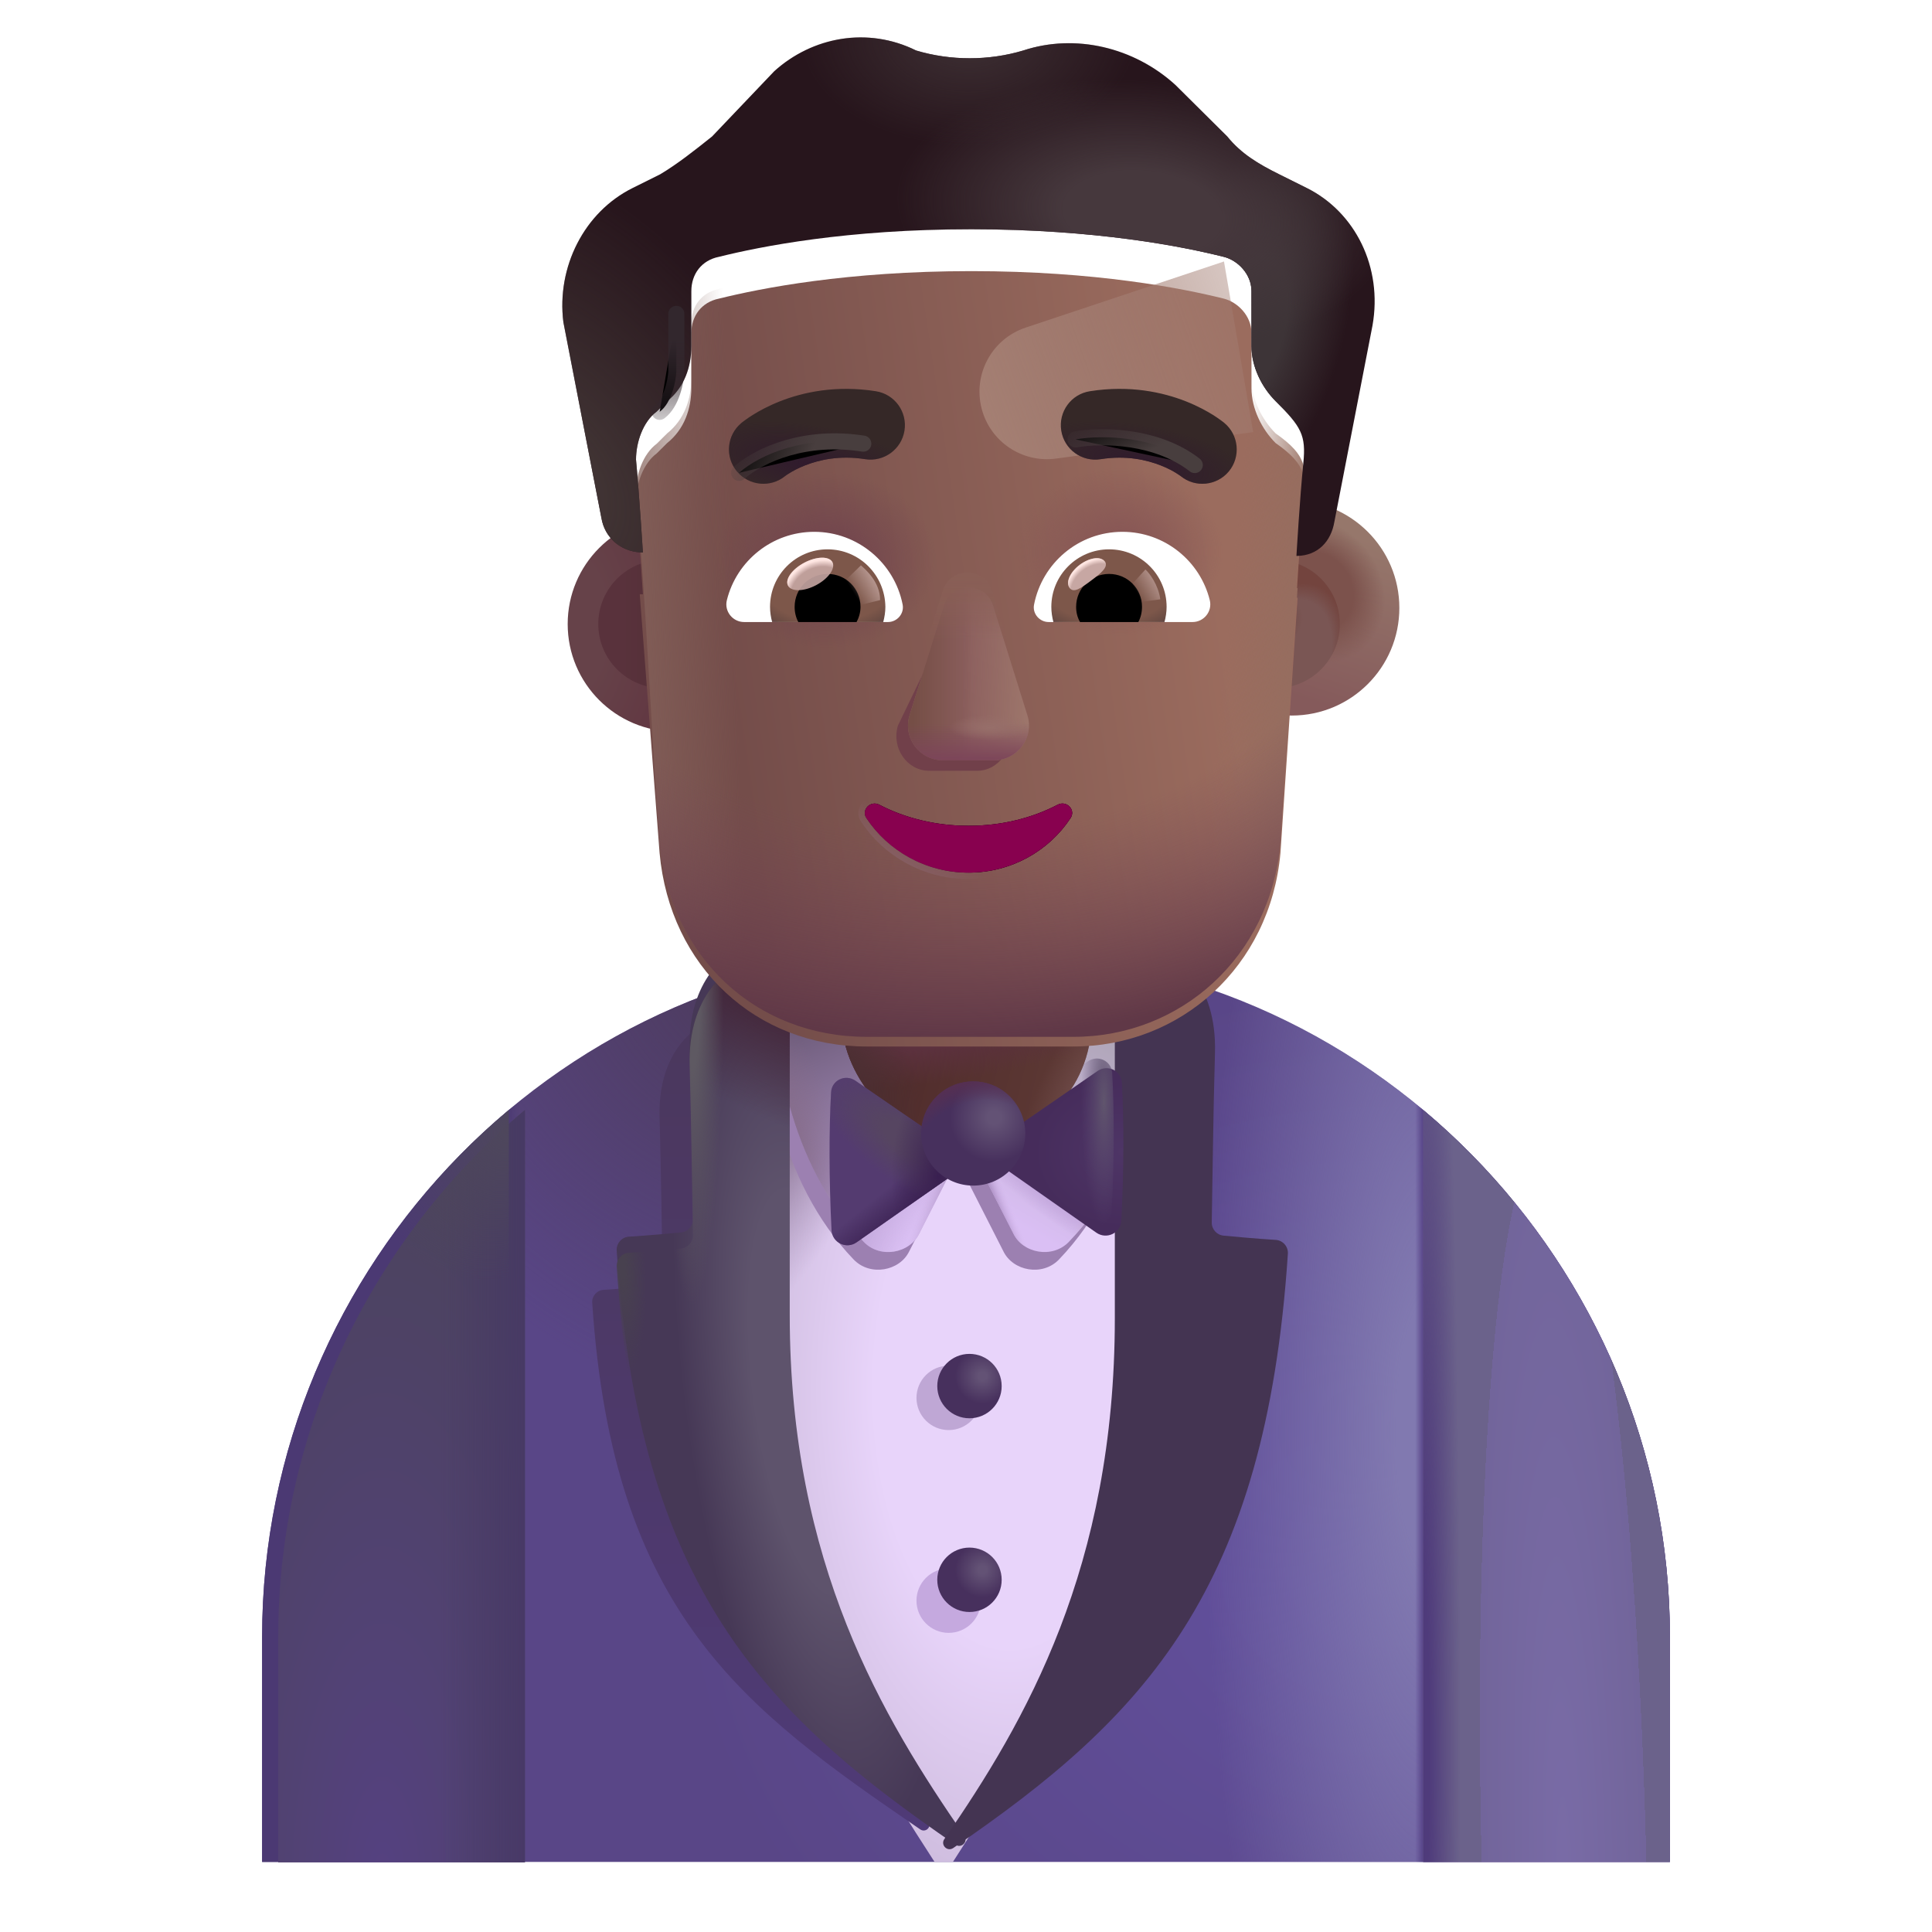 <svg viewBox="1 1 30 30" xmlns="http://www.w3.org/2000/svg">
<path d="M5.07 26.416C5.07 20.62 9.771 15.796 15.57 15.796H16.43C22.229 15.796 26.93 20.62 26.93 26.416V29.912H5.07V26.416Z" fill="url(#paint0_radial_4002_3328)"/>
<path d="M5.07 26.416C5.07 20.62 9.771 15.796 15.57 15.796H16.43C22.229 15.796 26.93 20.62 26.93 26.416V29.912H5.07V26.416Z" fill="url(#paint1_radial_4002_3328)"/>
<path d="M5.07 26.416C5.07 20.62 9.771 15.796 15.57 15.796H16.43C22.229 15.796 26.93 20.62 26.93 26.416V29.912H5.07V26.416Z" fill="url(#paint2_radial_4002_3328)"/>
<path d="M5.07 26.416C5.07 20.62 9.771 15.796 15.57 15.796H16.43C22.229 15.796 26.93 20.62 26.93 26.416V29.912H5.07V26.416Z" fill="url(#paint3_linear_4002_3328)"/>
<path d="M5.07 26.416C5.07 20.62 9.771 15.796 15.57 15.796H16.43C22.229 15.796 26.93 20.62 26.93 26.416V29.912H5.07V26.416Z" fill="url(#paint4_linear_4002_3328)"/>
<path d="M23.099 18.236C25.439 20.195 26.93 23.152 26.93 26.417V29.913H23.099V18.236Z" fill="url(#paint5_radial_4002_3328)"/>
<path d="M23.099 18.236C25.439 20.195 26.93 23.152 26.93 26.417V29.913H23.099V18.236Z" fill="url(#paint6_radial_4002_3328)"/>
<g filter="url(#filter0_i_4002_3328)">
<path d="M8.901 18.236C6.562 20.197 5.07 23.155 5.07 26.421V29.919H8.901V18.236Z" fill="url(#paint7_radial_4002_3328)"/>
<path d="M8.901 18.236C6.562 20.197 5.07 23.155 5.07 26.421V29.919H8.901V18.236Z" fill="url(#paint8_linear_4002_3328)"/>
</g>
<path d="M8.901 18.236C6.562 20.195 5.07 23.152 5.07 26.417V29.913H8.901V18.236Z" fill="url(#paint9_radial_4002_3328)"/>
<g filter="url(#filter1_i_4002_3328)">
<path d="M18.767 16.063C18.015 15.888 17.233 15.796 16.43 15.796H15.57C14.775 15.796 14.002 15.886 13.258 16.057V21.479C13.258 25.654 14.322 27.451 15.912 29.912H16.197C17.787 27.451 18.767 25.654 18.767 21.479V16.063Z" fill="url(#paint10_radial_4002_3328)"/>
<path d="M18.767 16.063C18.015 15.888 17.233 15.796 16.43 15.796H15.57C14.775 15.796 14.002 15.886 13.258 16.057V21.479C13.258 25.654 14.322 27.451 15.912 29.912H16.197C17.787 27.451 18.767 25.654 18.767 21.479V16.063Z" fill="url(#paint11_radial_4002_3328)"/>
</g>
<g filter="url(#filter2_f_4002_3328)">
<path fill-rule="evenodd" clip-rule="evenodd" d="M12.889 16.687C12.852 17.512 13.07 19.323 14.256 20.558C14.511 20.823 14.971 20.738 15.119 20.429L15.85 18.994L16.58 20.429C16.729 20.738 17.188 20.823 17.443 20.558C18.629 19.323 18.847 17.512 18.811 16.687H15.857H15.842H12.889Z" fill="#9C80B1"/>
</g>
<path d="M14.411 20.283C13.225 19.049 13.007 17.237 13.043 16.412H16.012L16.047 18.635L15.274 20.154C15.126 20.463 14.665 20.549 14.411 20.283Z" fill="url(#paint12_linear_4002_3328)"/>
<path d="M14.411 20.283C13.225 19.049 13.007 17.237 13.043 16.412H16.012L16.047 18.635L15.274 20.154C15.126 20.463 14.665 20.549 14.411 20.283Z" fill="url(#paint13_radial_4002_3328)"/>
<path d="M14.411 20.283C13.225 19.049 13.007 17.237 13.043 16.412H16.012L16.047 18.635L15.274 20.154C15.126 20.463 14.665 20.549 14.411 20.283Z" fill="url(#paint14_radial_4002_3328)"/>
<path d="M14.411 20.283C13.225 19.049 13.007 17.237 13.043 16.412H16.012L16.047 18.635L15.274 20.154C15.126 20.463 14.665 20.549 14.411 20.283Z" fill="url(#paint15_linear_4002_3328)"/>
<path d="M17.598 20.283C18.784 19.049 19.002 17.237 18.965 16.412H15.997L15.961 18.635L16.735 20.154C16.883 20.463 17.343 20.549 17.598 20.283Z" fill="url(#paint16_linear_4002_3328)"/>
<path d="M17.598 20.283C18.784 19.049 19.002 17.237 18.965 16.412H15.997L15.961 18.635L16.735 20.154C16.883 20.463 17.343 20.549 17.598 20.283Z" fill="url(#paint17_radial_4002_3328)"/>
<path d="M17.598 20.283C18.784 19.049 19.002 17.237 18.965 16.412H15.997L15.961 18.635L16.735 20.154C16.883 20.463 17.343 20.549 17.598 20.283Z" fill="url(#paint18_radial_4002_3328)"/>
<path d="M17.598 20.283C18.784 19.049 19.002 17.237 18.965 16.412H15.997L15.961 18.635L16.735 20.154C16.883 20.463 17.343 20.549 17.598 20.283Z" fill="url(#paint19_linear_4002_3328)"/>
<g filter="url(#filter3_f_4002_3328)">
<path d="M11.242 18.347C11.213 17.336 11.791 16.926 12.061 16.845L12.678 16.779V22.152C12.678 25.727 12.917 26.814 15.411 29.273C15.415 29.277 15.419 29.282 15.422 29.288C15.469 29.37 15.372 29.463 15.29 29.407C12.54 27.526 10.514 26.053 10.196 21.228C10.189 21.126 10.268 21.036 10.37 21.029C10.667 21.01 10.93 20.985 11.117 20.968C11.215 20.959 11.29 20.876 11.288 20.778C11.278 20.247 11.267 19.245 11.242 18.347Z" fill="url(#paint20_linear_4002_3328)"/>
</g>
<g filter="url(#filter4_ii_4002_3328)">
<path d="M11.709 17.549C11.677 16.455 12.304 16.012 12.595 15.924L13.263 15.853V21.669C13.263 25.542 14.716 27.93 15.975 29.756C16.038 29.847 15.928 29.957 15.837 29.895C12.86 27.858 10.921 25.891 10.576 20.668C10.569 20.558 10.654 20.46 10.765 20.453C11.086 20.433 11.371 20.406 11.573 20.387C11.68 20.378 11.761 20.288 11.759 20.181C11.748 19.606 11.736 18.522 11.709 17.549Z" fill="url(#paint21_radial_4002_3328)"/>
</g>
<path d="M11.709 17.549C11.677 16.455 12.304 16.012 12.595 15.924L13.263 15.853V21.669C13.263 25.542 14.716 27.93 15.975 29.756C16.038 29.847 15.928 29.957 15.837 29.895C12.86 27.858 10.921 25.891 10.576 20.668C10.569 20.558 10.654 20.46 10.765 20.453C11.086 20.433 11.371 20.406 11.573 20.387C11.68 20.378 11.761 20.288 11.759 20.181C11.748 19.606 11.736 18.522 11.709 17.549Z" fill="url(#paint22_radial_4002_3328)"/>
<path d="M11.709 17.549C11.677 16.455 12.304 16.012 12.595 15.924L13.263 15.853V21.669C13.263 25.542 14.716 27.93 15.975 29.756C16.038 29.847 15.928 29.957 15.837 29.895C12.86 27.858 10.921 25.891 10.576 20.668C10.569 20.558 10.654 20.46 10.765 20.453C11.086 20.433 11.371 20.406 11.573 20.387C11.68 20.378 11.761 20.288 11.759 20.181C11.748 19.606 11.736 18.522 11.709 17.549Z" fill="url(#paint23_radial_4002_3328)"/>
<path d="M11.709 17.549C11.677 16.455 12.304 16.012 12.595 15.924L13.263 15.853V21.669C13.263 25.542 14.716 27.93 15.975 29.756C16.038 29.847 15.928 29.957 15.837 29.895C12.86 27.858 10.921 25.891 10.576 20.668C10.569 20.558 10.654 20.46 10.765 20.453C11.086 20.433 11.371 20.406 11.573 20.387C11.68 20.378 11.761 20.288 11.759 20.181C11.748 19.606 11.736 18.522 11.709 17.549Z" fill="url(#paint24_radial_4002_3328)"/>
<g filter="url(#filter5_iii_4002_3328)">
<path d="M20.316 17.549C20.347 16.455 19.721 16.012 19.429 15.924L18.761 15.853V21.669C18.761 25.542 17.373 27.933 16.113 29.758C16.051 29.849 16.16 29.959 16.252 29.896C19.228 27.86 21.103 25.891 21.448 20.668C21.456 20.558 21.371 20.46 21.26 20.453C20.939 20.433 20.654 20.406 20.451 20.387C20.345 20.378 20.264 20.288 20.266 20.181C20.277 19.606 20.288 18.522 20.316 17.549Z" fill="#443452"/>
</g>
<g filter="url(#filter6_f_4002_3328)">
<circle cx="15.731" cy="25.855" r="0.5" fill="#C5A9DF"/>
</g>
<g filter="url(#filter7_f_4002_3328)">
<circle cx="15.731" cy="22.706" r="0.5" fill="#BFA7D5"/>
</g>
<g filter="url(#filter8_i_4002_3328)">
<circle cx="16.004" cy="25.581" r="0.5" fill="url(#paint25_radial_4002_3328)"/>
</g>
<g filter="url(#filter9_i_4002_3328)">
<circle cx="16.004" cy="22.573" r="0.5" fill="url(#paint26_radial_4002_3328)"/>
</g>
<rect x="14.075" y="14.287" width="3.875" height="4.5" rx="1.938" fill="url(#paint27_linear_4002_3328)"/>
<rect x="14.075" y="14.287" width="3.875" height="4.5" rx="1.938" fill="url(#paint28_radial_4002_3328)"/>
<rect x="14.075" y="14.287" width="3.875" height="4.5" rx="1.938" fill="url(#paint29_radial_4002_3328)"/>
<rect x="14.075" y="14.287" width="3.875" height="4.5" rx="1.938" fill="url(#paint30_radial_4002_3328)"/>
<g filter="url(#filter10_ii_4002_3328)">
<path d="M17.892 17.481L16.079 18.732L17.874 19.991C18.033 20.102 18.252 19.998 18.262 19.804C18.303 19.012 18.303 18.234 18.27 17.66C18.258 17.471 18.047 17.374 17.892 17.481Z" fill="url(#paint31_radial_4002_3328)"/>
</g>
<path d="M17.892 17.481L16.079 18.732L17.874 19.991C18.033 20.102 18.252 19.998 18.262 19.804C18.303 19.012 18.303 18.234 18.27 17.66C18.258 17.471 18.047 17.374 17.892 17.481Z" fill="url(#paint32_radial_4002_3328)"/>
<g filter="url(#filter11_i_4002_3328)">
<path d="M14.133 17.481L15.946 18.732L14.151 19.991C13.992 20.102 13.772 19.998 13.762 19.804C13.722 19.012 13.722 18.234 13.755 17.66C13.766 17.471 13.977 17.374 14.133 17.481Z" fill="#543B70"/>
<path d="M14.133 17.481L15.946 18.732L14.151 19.991C13.992 20.102 13.772 19.998 13.762 19.804C13.722 19.012 13.722 18.234 13.755 17.66C13.766 17.471 13.977 17.374 14.133 17.481Z" fill="url(#paint33_linear_4002_3328)"/>
<path d="M14.133 17.481L15.946 18.732L14.151 19.991C13.992 20.102 13.772 19.998 13.762 19.804C13.722 19.012 13.722 18.234 13.755 17.66C13.766 17.471 13.977 17.374 14.133 17.481Z" fill="url(#paint34_radial_4002_3328)"/>
<path d="M14.133 17.481L15.946 18.732L14.151 19.991C13.992 20.102 13.772 19.998 13.762 19.804C13.722 19.012 13.722 18.234 13.755 17.66C13.766 17.471 13.977 17.374 14.133 17.481Z" fill="url(#paint35_radial_4002_3328)"/>
</g>
<g filter="url(#filter12_i_4002_3328)">
<circle cx="16.012" cy="18.701" r="0.809" fill="url(#paint36_radial_4002_3328)"/>
<circle cx="16.012" cy="18.701" r="0.809" fill="url(#paint37_radial_4002_3328)"/>
</g>
<g filter="url(#filter13_i_4002_3328)">
<circle cx="11.286" cy="10.69" r="1.671" fill="url(#paint38_radial_4002_3328)"/>
</g>
<g filter="url(#filter14_f_4002_3328)">
<circle cx="11.286" cy="10.69" r="0.996" fill="url(#paint39_linear_4002_3328)"/>
</g>
<g filter="url(#filter15_i_4002_3328)">
<circle cx="20.808" cy="10.69" r="1.671" fill="url(#paint40_linear_4002_3328)"/>
<circle cx="20.808" cy="10.69" r="1.671" fill="url(#paint41_radial_4002_3328)"/>
</g>
<g filter="url(#filter16_f_4002_3328)">
<circle cx="20.809" cy="10.69" r="0.996" fill="#7A5654"/>
<circle cx="20.809" cy="10.69" r="0.996" fill="url(#paint42_radial_4002_3328)"/>
<circle cx="20.809" cy="10.69" r="0.996" fill="url(#paint43_radial_4002_3328)"/>
</g>
<g filter="url(#filter17_i_4002_3328)">
<path d="M10.934 10.077C10.95 10.078 10.967 10.078 10.983 10.078C10.983 10.078 10.929 9.224 10.876 8.637C10.876 8.37 10.983 8.05 11.198 7.89L11.359 7.73C11.627 7.516 11.735 7.196 11.735 6.875V6.021C11.735 5.754 11.896 5.541 12.164 5.487C12.809 5.327 14.151 5.06 16.084 5.06C18.017 5.06 19.359 5.327 20.003 5.487C20.218 5.541 20.433 5.754 20.433 6.021V6.875C20.433 7.196 20.594 7.516 20.808 7.73C21.311 8.082 21.28 8.275 21.238 8.69C21.184 9.224 21.131 10.132 21.131 10.132C21.137 10.132 21.143 10.132 21.149 10.132L20.883 14.094C20.722 15.865 19.329 17.1 17.669 17.1H14.456C12.742 17.1 11.403 15.865 11.242 14.094L10.934 10.077Z" fill="url(#paint44_linear_4002_3328)"/>
<path d="M10.934 10.077C10.95 10.078 10.967 10.078 10.983 10.078C10.983 10.078 10.929 9.224 10.876 8.637C10.876 8.37 10.983 8.05 11.198 7.89L11.359 7.73C11.627 7.516 11.735 7.196 11.735 6.875V6.021C11.735 5.754 11.896 5.541 12.164 5.487C12.809 5.327 14.151 5.06 16.084 5.06C18.017 5.06 19.359 5.327 20.003 5.487C20.218 5.541 20.433 5.754 20.433 6.021V6.875C20.433 7.196 20.594 7.516 20.808 7.73C21.311 8.082 21.28 8.275 21.238 8.69C21.184 9.224 21.131 10.132 21.131 10.132C21.137 10.132 21.143 10.132 21.149 10.132L20.883 14.094C20.722 15.865 19.329 17.1 17.669 17.1H14.456C12.742 17.1 11.403 15.865 11.242 14.094L10.934 10.077Z" fill="url(#paint45_radial_4002_3328)"/>
<path d="M10.934 10.077C10.95 10.078 10.967 10.078 10.983 10.078C10.983 10.078 10.929 9.224 10.876 8.637C10.876 8.37 10.983 8.05 11.198 7.89L11.359 7.73C11.627 7.516 11.735 7.196 11.735 6.875V6.021C11.735 5.754 11.896 5.541 12.164 5.487C12.809 5.327 14.151 5.06 16.084 5.06C18.017 5.06 19.359 5.327 20.003 5.487C20.218 5.541 20.433 5.754 20.433 6.021V6.875C20.433 7.196 20.594 7.516 20.808 7.73C21.311 8.082 21.28 8.275 21.238 8.69C21.184 9.224 21.131 10.132 21.131 10.132C21.137 10.132 21.143 10.132 21.149 10.132L20.883 14.094C20.722 15.865 19.329 17.1 17.669 17.1H14.456C12.742 17.1 11.403 15.865 11.242 14.094L10.934 10.077Z" fill="url(#paint46_radial_4002_3328)"/>
</g>
<path d="M10.876 8.637C10.876 8.37 10.983 8.05 11.198 7.89L11.359 7.73C11.627 7.516 11.735 7.196 11.735 6.875V6.021C11.735 5.754 11.896 5.541 12.164 5.487C12.809 5.327 14.151 5.06 16.084 5.06C18.017 5.06 19.359 5.327 20.003 5.487C20.218 5.541 20.433 5.754 20.433 6.021V6.875C20.433 7.196 20.594 7.516 20.808 7.73C21.311 8.082 21.28 8.275 21.238 8.69C21.184 9.224 21.131 10.132 21.131 10.132C21.137 10.132 21.143 10.132 21.149 10.132L20.883 14.094C20.722 15.865 19.329 17.1 17.669 17.1H14.456C12.742 17.1 11.403 15.865 11.242 14.094C11.103 12.276 11.042 10.452 10.876 8.637Z" fill="url(#paint47_linear_4002_3328)"/>
<path d="M10.876 8.637C10.876 8.37 10.983 8.05 11.198 7.89L11.359 7.73C11.627 7.516 11.735 7.196 11.735 6.875V6.021C11.735 5.754 11.896 5.541 12.164 5.487C12.809 5.327 14.151 5.06 16.084 5.06C18.017 5.06 19.359 5.327 20.003 5.487C20.218 5.541 20.433 5.754 20.433 6.021V6.875C20.433 7.196 20.594 7.516 20.808 7.73C21.311 8.082 21.28 8.275 21.238 8.69C21.184 9.224 21.131 10.132 21.131 10.132C21.137 10.132 21.143 10.132 21.149 10.132L20.883 14.094C20.722 15.865 19.329 17.1 17.669 17.1H14.456C12.742 17.1 11.403 15.865 11.242 14.094C11.103 12.276 11.042 10.452 10.876 8.637Z" fill="url(#paint48_linear_4002_3328)"/>
<path d="M10.876 8.637C10.876 8.37 10.983 8.05 11.198 7.89L11.359 7.73C11.627 7.516 11.735 7.196 11.735 6.875V6.021C11.735 5.754 11.896 5.541 12.164 5.487C12.809 5.327 14.151 5.06 16.084 5.06C18.017 5.06 19.359 5.327 20.003 5.487C20.218 5.541 20.433 5.754 20.433 6.021V6.875C20.433 7.196 20.594 7.516 20.808 7.73C21.311 8.082 21.28 8.275 21.238 8.69C21.184 9.224 21.131 10.132 21.131 10.132C21.137 10.132 21.143 10.132 21.149 10.132L20.883 14.094C20.722 15.865 19.329 17.1 17.669 17.1H14.456C12.742 17.1 11.403 15.865 11.242 14.094C11.103 12.276 11.042 10.452 10.876 8.637Z" fill="url(#paint49_radial_4002_3328)"/>
<g filter="url(#filter18_f_4002_3328)">
<path d="M20.006 5.06L16.926 6.087C16.401 6.262 16.103 6.814 16.244 7.349C16.378 7.86 16.872 8.191 17.396 8.121L20.459 7.71L20.006 5.06Z" fill="url(#paint50_linear_4002_3328)"/>
</g>
<g filter="url(#filter19_i_4002_3328)">
<path d="M20.862 4.206L21.292 4.42C22.043 4.794 22.473 5.648 22.312 6.555L21.721 9.598C21.669 9.912 21.461 10.124 21.149 10.132C21.143 10.132 21.137 10.132 21.131 10.132C21.131 10.132 21.184 9.224 21.238 8.691C21.282 8.257 21.206 8.125 20.808 7.73C20.594 7.516 20.433 7.196 20.433 6.875V6.021C20.433 5.754 20.218 5.541 20.003 5.488C19.359 5.327 18.017 5.06 16.084 5.06C14.151 5.06 12.809 5.327 12.164 5.488C11.896 5.541 11.735 5.754 11.735 6.021V6.875C11.735 7.196 11.627 7.516 11.359 7.73L11.198 7.89C10.983 8.05 10.876 8.37 10.876 8.637C10.93 9.224 10.983 10.079 10.983 10.079C10.967 10.079 10.95 10.078 10.934 10.077C10.634 10.056 10.39 9.849 10.339 9.545L9.748 6.502C9.641 5.648 10.07 4.794 10.822 4.42L11.252 4.206C11.52 4.046 11.789 3.833 12.057 3.619L13.023 2.605C13.614 2.071 14.473 1.911 15.225 2.284C15.762 2.445 16.352 2.445 16.889 2.284C17.694 2.018 18.607 2.231 19.251 2.818L20.057 3.619C20.272 3.886 20.54 4.046 20.862 4.206Z" fill="#27151C"/>
<path d="M20.862 4.206L21.292 4.42C22.043 4.794 22.473 5.648 22.312 6.555L21.721 9.598C21.669 9.912 21.461 10.124 21.149 10.132C21.143 10.132 21.137 10.132 21.131 10.132C21.131 10.132 21.184 9.224 21.238 8.691C21.282 8.257 21.206 8.125 20.808 7.73C20.594 7.516 20.433 7.196 20.433 6.875V6.021C20.433 5.754 20.218 5.541 20.003 5.488C19.359 5.327 18.017 5.06 16.084 5.06C14.151 5.06 12.809 5.327 12.164 5.488C11.896 5.541 11.735 5.754 11.735 6.021V6.875C11.735 7.196 11.627 7.516 11.359 7.73L11.198 7.89C10.983 8.05 10.876 8.37 10.876 8.637C10.93 9.224 10.983 10.079 10.983 10.079C10.967 10.079 10.95 10.078 10.934 10.077C10.634 10.056 10.39 9.849 10.339 9.545L9.748 6.502C9.641 5.648 10.07 4.794 10.822 4.42L11.252 4.206C11.52 4.046 11.789 3.833 12.057 3.619L13.023 2.605C13.614 2.071 14.473 1.911 15.225 2.284C15.762 2.445 16.352 2.445 16.889 2.284C17.694 2.018 18.607 2.231 19.251 2.818L20.057 3.619C20.272 3.886 20.54 4.046 20.862 4.206Z" fill="url(#paint51_radial_4002_3328)"/>
<path d="M20.862 4.206L21.292 4.42C22.043 4.794 22.473 5.648 22.312 6.555L21.721 9.598C21.669 9.912 21.461 10.124 21.149 10.132C21.143 10.132 21.137 10.132 21.131 10.132C21.131 10.132 21.184 9.224 21.238 8.691C21.282 8.257 21.206 8.125 20.808 7.73C20.594 7.516 20.433 7.196 20.433 6.875V6.021C20.433 5.754 20.218 5.541 20.003 5.488C19.359 5.327 18.017 5.06 16.084 5.06C14.151 5.06 12.809 5.327 12.164 5.488C11.896 5.541 11.735 5.754 11.735 6.021V6.875C11.735 7.196 11.627 7.516 11.359 7.73L11.198 7.89C10.983 8.05 10.876 8.37 10.876 8.637C10.93 9.224 10.983 10.079 10.983 10.079C10.967 10.079 10.95 10.078 10.934 10.077C10.634 10.056 10.39 9.849 10.339 9.545L9.748 6.502C9.641 5.648 10.07 4.794 10.822 4.42L11.252 4.206C11.52 4.046 11.789 3.833 12.057 3.619L13.023 2.605C13.614 2.071 14.473 1.911 15.225 2.284C15.762 2.445 16.352 2.445 16.889 2.284C17.694 2.018 18.607 2.231 19.251 2.818L20.057 3.619C20.272 3.886 20.54 4.046 20.862 4.206Z" fill="url(#paint52_radial_4002_3328)"/>
<path d="M20.862 4.206L21.292 4.42C22.043 4.794 22.473 5.648 22.312 6.555L21.721 9.598C21.669 9.912 21.461 10.124 21.149 10.132C21.143 10.132 21.137 10.132 21.131 10.132C21.131 10.132 21.184 9.224 21.238 8.691C21.282 8.257 21.206 8.125 20.808 7.73C20.594 7.516 20.433 7.196 20.433 6.875V6.021C20.433 5.754 20.218 5.541 20.003 5.488C19.359 5.327 18.017 5.06 16.084 5.06C14.151 5.06 12.809 5.327 12.164 5.488C11.896 5.541 11.735 5.754 11.735 6.021V6.875C11.735 7.196 11.627 7.516 11.359 7.73L11.198 7.89C10.983 8.05 10.876 8.37 10.876 8.637C10.93 9.224 10.983 10.079 10.983 10.079C10.967 10.079 10.95 10.078 10.934 10.077C10.634 10.056 10.39 9.849 10.339 9.545L9.748 6.502C9.641 5.648 10.07 4.794 10.822 4.42L11.252 4.206C11.52 4.046 11.789 3.833 12.057 3.619L13.023 2.605C13.614 2.071 14.473 1.911 15.225 2.284C15.762 2.445 16.352 2.445 16.889 2.284C17.694 2.018 18.607 2.231 19.251 2.818L20.057 3.619C20.272 3.886 20.54 4.046 20.862 4.206Z" fill="url(#paint53_radial_4002_3328)"/>
<path d="M20.862 4.206L21.292 4.42C22.043 4.794 22.473 5.648 22.312 6.555L21.721 9.598C21.669 9.912 21.461 10.124 21.149 10.132C21.143 10.132 21.137 10.132 21.131 10.132C21.131 10.132 21.184 9.224 21.238 8.691C21.282 8.257 21.206 8.125 20.808 7.73C20.594 7.516 20.433 7.196 20.433 6.875V6.021C20.433 5.754 20.218 5.541 20.003 5.488C19.359 5.327 18.017 5.06 16.084 5.06C14.151 5.06 12.809 5.327 12.164 5.488C11.896 5.541 11.735 5.754 11.735 6.021V6.875C11.735 7.196 11.627 7.516 11.359 7.73L11.198 7.89C10.983 8.05 10.876 8.37 10.876 8.637C10.93 9.224 10.983 10.079 10.983 10.079C10.967 10.079 10.95 10.078 10.934 10.077C10.634 10.056 10.39 9.849 10.339 9.545L9.748 6.502C9.641 5.648 10.07 4.794 10.822 4.42L11.252 4.206C11.52 4.046 11.789 3.833 12.057 3.619L13.023 2.605C13.614 2.071 14.473 1.911 15.225 2.284C15.762 2.445 16.352 2.445 16.889 2.284C17.694 2.018 18.607 2.231 19.251 2.818L20.057 3.619C20.272 3.886 20.54 4.046 20.862 4.206Z" fill="url(#paint54_radial_4002_3328)"/>
</g>
<g filter="url(#filter20_f_4002_3328)">
<path d="M15.763 10.568L14.942 12.269C14.84 12.619 15.085 12.969 15.431 12.969H16.169C16.515 12.969 16.759 12.614 16.657 12.269L16.158 10.568C16.051 10.191 15.875 10.191 15.763 10.568Z" fill="#71404A"/>
</g>
<g filter="url(#filter21_f_4002_3328)">
<path d="M15.656 10.405L15.124 12.106C15.016 12.456 15.276 12.806 15.645 12.806H16.432C16.801 12.806 17.062 12.45 16.953 12.106L16.421 10.405C16.307 10.028 15.775 10.028 15.656 10.405Z" fill="#8C5F5E"/>
<path d="M15.656 10.405L15.124 12.106C15.016 12.456 15.276 12.806 15.645 12.806H16.432C16.801 12.806 17.062 12.45 16.953 12.106L16.421 10.405C16.307 10.028 15.775 10.028 15.656 10.405Z" fill="url(#paint55_linear_4002_3328)"/>
<path d="M15.656 10.405L15.124 12.106C15.016 12.456 15.276 12.806 15.645 12.806H16.432C16.801 12.806 17.062 12.45 16.953 12.106L16.421 10.405C16.307 10.028 15.775 10.028 15.656 10.405Z" fill="url(#paint56_linear_4002_3328)"/>
<path d="M15.656 10.405L15.124 12.106C15.016 12.456 15.276 12.806 15.645 12.806H16.432C16.801 12.806 17.062 12.45 16.953 12.106L16.421 10.405C16.307 10.028 15.775 10.028 15.656 10.405Z" fill="url(#paint57_linear_4002_3328)"/>
<path d="M15.656 10.405L15.124 12.106C15.016 12.456 15.276 12.806 15.645 12.806H16.432C16.801 12.806 17.062 12.45 16.953 12.106L16.421 10.405C16.307 10.028 15.775 10.028 15.656 10.405Z" fill="url(#paint58_radial_4002_3328)"/>
</g>
<g filter="url(#filter22_f_4002_3328)">
<path d="M15.639 10.173L15.107 11.874C14.998 12.224 15.259 12.574 15.628 12.574H16.415C16.784 12.574 17.044 12.219 16.936 11.874L16.404 10.173C16.29 9.796 15.758 9.796 15.639 10.173Z" fill="url(#paint59_linear_4002_3328)"/>
</g>
<g filter="url(#filter23_f_4002_3328)">
<path d="M16.039 13.823C15.531 13.823 15.053 13.704 14.652 13.495C14.515 13.425 14.368 13.579 14.454 13.704C14.789 14.212 15.373 14.55 16.039 14.55C16.704 14.55 17.288 14.212 17.623 13.704C17.709 13.574 17.562 13.425 17.425 13.495C17.024 13.704 16.552 13.823 16.039 13.823Z" fill="#88014F"/>
<path d="M16.039 13.823C15.531 13.823 15.053 13.704 14.652 13.495C14.515 13.425 14.368 13.579 14.454 13.704C14.789 14.212 15.373 14.55 16.039 14.55C16.704 14.55 17.288 14.212 17.623 13.704C17.709 13.574 17.562 13.425 17.425 13.495C17.024 13.704 16.552 13.823 16.039 13.823Z" stroke="url(#paint60_linear_4002_3328)" stroke-width="0.2"/>
</g>
<path d="M16.039 13.823C15.531 13.823 15.053 13.704 14.652 13.495C14.515 13.425 14.368 13.579 14.454 13.704C14.789 14.212 15.373 14.55 16.039 14.55C16.704 14.55 17.288 14.212 17.623 13.704C17.709 13.574 17.562 13.425 17.425 13.495C17.024 13.704 16.552 13.823 16.039 13.823Z" fill="#88014F"/>
<g filter="url(#filter24_i_4002_3328)">
<path d="M19.762 7.968L19.761 7.967L19.759 7.965L19.754 7.961L19.742 7.952C19.733 7.945 19.721 7.935 19.706 7.925C19.677 7.903 19.637 7.876 19.587 7.844C19.487 7.782 19.346 7.704 19.167 7.633C18.808 7.491 18.294 7.377 17.673 7.475C17.381 7.521 17.183 7.794 17.229 8.086C17.275 8.377 17.548 8.576 17.84 8.53C18.238 8.467 18.556 8.541 18.774 8.627C18.884 8.67 18.967 8.716 19.02 8.75C19.046 8.766 19.065 8.779 19.075 8.786C19.079 8.79 19.081 8.792 19.083 8.792C19.309 8.977 19.643 8.945 19.831 8.72C20.019 8.494 19.988 8.156 19.762 7.968Z" fill="#352827"/>
<path d="M19.762 7.968L19.761 7.967L19.759 7.965L19.754 7.961L19.742 7.952C19.733 7.945 19.721 7.935 19.706 7.925C19.677 7.903 19.637 7.876 19.587 7.844C19.487 7.782 19.346 7.704 19.167 7.633C18.808 7.491 18.294 7.377 17.673 7.475C17.381 7.521 17.183 7.794 17.229 8.086C17.275 8.377 17.548 8.576 17.84 8.53C18.238 8.467 18.556 8.541 18.774 8.627C18.884 8.67 18.967 8.716 19.02 8.75C19.046 8.766 19.065 8.779 19.075 8.786C19.079 8.79 19.081 8.792 19.083 8.792C19.309 8.977 19.643 8.945 19.831 8.72C20.019 8.494 19.988 8.156 19.762 7.968Z" fill="url(#paint61_radial_4002_3328)"/>
</g>
<g filter="url(#filter25_i_4002_3328)">
<path d="M12.262 7.968L12.262 7.967L12.263 7.967L12.265 7.965L12.27 7.961L12.281 7.952C12.291 7.945 12.303 7.935 12.318 7.925C12.347 7.903 12.387 7.876 12.437 7.844C12.536 7.782 12.678 7.704 12.857 7.633C13.216 7.491 13.729 7.377 14.351 7.475C14.642 7.521 14.841 7.794 14.795 8.086C14.749 8.377 14.476 8.576 14.184 8.53C13.786 8.467 13.467 8.541 13.249 8.627C13.14 8.67 13.057 8.716 13.004 8.75C12.977 8.766 12.959 8.779 12.949 8.786C12.945 8.79 12.942 8.792 12.941 8.792C12.714 8.977 12.381 8.945 12.193 8.72C12.004 8.494 12.035 8.157 12.262 7.968Z" fill="#352827"/>
<path d="M12.262 7.968L12.262 7.967L12.263 7.967L12.265 7.965L12.27 7.961L12.281 7.952C12.291 7.945 12.303 7.935 12.318 7.925C12.347 7.903 12.387 7.876 12.437 7.844C12.536 7.782 12.678 7.704 12.857 7.633C13.216 7.491 13.729 7.377 14.351 7.475C14.642 7.521 14.841 7.794 14.795 8.086C14.749 8.377 14.476 8.576 14.184 8.53C13.786 8.467 13.467 8.541 13.249 8.627C13.14 8.67 13.057 8.716 13.004 8.75C12.977 8.766 12.959 8.779 12.949 8.786C12.945 8.79 12.942 8.792 12.941 8.792C12.714 8.977 12.381 8.945 12.193 8.72C12.004 8.494 12.035 8.157 12.262 7.968Z" fill="url(#paint62_radial_4002_3328)"/>
</g>
<path d="M18.429 9.258C19.082 9.258 19.634 9.709 19.785 10.318C19.829 10.492 19.695 10.659 19.517 10.659H17.284C17.142 10.659 17.028 10.529 17.057 10.387C17.183 9.745 17.747 9.258 18.429 9.258Z" fill="white"/>
<path d="M18.222 9.53C18.717 9.53 19.115 9.932 19.115 10.423C19.115 10.504 19.102 10.585 19.082 10.659H17.357C17.337 10.581 17.325 10.504 17.325 10.423C17.325 9.932 17.726 9.53 18.222 9.53Z" fill="url(#paint63_radial_4002_3328)"/>
<path d="M17.71 10.423C17.71 10.139 17.938 9.912 18.222 9.912C18.506 9.912 18.733 10.139 18.733 10.423C18.733 10.509 18.713 10.59 18.676 10.659H17.771C17.73 10.59 17.71 10.509 17.71 10.423Z" fill="black"/>
<g filter="url(#filter26_f_4002_3328)">
<path d="M18.156 9.719C18.22 9.804 18.087 9.908 17.935 10.021C17.784 10.134 17.672 10.214 17.608 10.129C17.545 10.043 17.616 9.883 17.767 9.77C17.918 9.657 18.092 9.634 18.156 9.719Z" fill="#C7A7A3"/>
<path d="M18.156 9.719C18.22 9.804 18.087 9.908 17.935 10.021C17.784 10.134 17.672 10.214 17.608 10.129C17.545 10.043 17.616 9.883 17.767 9.77C17.918 9.657 18.092 9.634 18.156 9.719Z" fill="url(#paint64_radial_4002_3328)"/>
</g>
<g filter="url(#filter27_f_4002_3328)">
<path d="M19.017 10.306C18.984 10.075 18.849 9.901 18.786 9.843L18.526 10.128L18.643 10.356L19.017 10.306Z" fill="url(#paint65_linear_4002_3328)"/>
</g>
<path d="M13.643 9.258C12.99 9.258 12.438 9.709 12.287 10.318C12.243 10.492 12.377 10.659 12.555 10.659H14.788C14.93 10.659 15.044 10.529 15.016 10.387C14.89 9.745 14.321 9.258 13.643 9.258Z" fill="white"/>
<path d="M13.85 9.53C13.355 9.53 12.957 9.932 12.957 10.423C12.957 10.504 12.97 10.586 12.99 10.659H14.715C14.735 10.582 14.748 10.504 14.748 10.423C14.743 9.932 14.346 9.53 13.85 9.53Z" fill="url(#paint66_radial_4002_3328)"/>
<path d="M14.362 10.423C14.362 10.139 14.135 9.912 13.85 9.912C13.566 9.912 13.339 10.139 13.339 10.423C13.339 10.509 13.359 10.59 13.396 10.659H14.301C14.338 10.59 14.362 10.509 14.362 10.423Z" fill="black"/>
<g filter="url(#filter28_f_4002_3328)">
<path d="M14.666 10.318C14.666 10.03 14.432 9.837 14.368 9.779L14.08 10.058L14.257 10.42L14.666 10.318Z" fill="url(#paint67_linear_4002_3328)"/>
</g>
<g filter="url(#filter29_f_4002_3328)">
<ellipse cx="13.581" cy="9.912" rx="0.39" ry="0.197" transform="rotate(-27.914 13.581 9.912)" fill="#C7A7A3" fill-opacity="0.9"/>
<ellipse cx="13.581" cy="9.912" rx="0.39" ry="0.197" transform="rotate(-27.914 13.581 9.912)" fill="url(#paint68_radial_4002_3328)"/>
</g>
<g filter="url(#filter30_f_4002_3328)">
<path d="M17.701 7.823C18.131 7.748 18.971 7.769 19.552 8.221" stroke="url(#paint69_linear_4002_3328)" stroke-width="0.25" stroke-linecap="round"/>
</g>
<g filter="url(#filter31_f_4002_3328)">
<path d="M12.476 8.342C12.804 8.053 13.519 7.748 14.405 7.889" stroke="url(#paint70_linear_4002_3328)" stroke-width="0.25" stroke-linecap="round"/>
</g>
<g filter="url(#filter32_f_4002_3328)">
<path d="M11.502 5.874V6.773C11.494 6.921 11.431 7.254 11.243 7.395" stroke="url(#paint71_linear_4002_3328)" stroke-width="0.25" stroke-linecap="round"/>
</g>
<defs>
<filter id="filter0_i_4002_3328" x="5.07" y="18.236" width="4.081" height="11.683" filterUnits="userSpaceOnUse" color-interpolation-filters="sRGB">
<feFlood flood-opacity="0" result="BackgroundImageFix"/>
<feBlend mode="normal" in="SourceGraphic" in2="BackgroundImageFix" result="shape"/>
<feColorMatrix in="SourceAlpha" type="matrix" values="0 0 0 0 0 0 0 0 0 0 0 0 0 0 0 0 0 0 127 0" result="hardAlpha"/>
<feOffset dx="0.25"/>
<feGaussianBlur stdDeviation="0.375"/>
<feComposite in2="hardAlpha" operator="arithmetic" k2="-1" k3="1"/>
<feColorMatrix type="matrix" values="0 0 0 0 0.384 0 0 0 0 0.345 0 0 0 0 0.494 0 0 0 1 0"/>
<feBlend mode="normal" in2="shape" result="effect1_innerShadow_4002_3328"/>
</filter>
<filter id="filter1_i_4002_3328" x="12.858" y="15.796" width="5.909" height="14.117" filterUnits="userSpaceOnUse" color-interpolation-filters="sRGB">
<feFlood flood-opacity="0" result="BackgroundImageFix"/>
<feBlend mode="normal" in="SourceGraphic" in2="BackgroundImageFix" result="shape"/>
<feColorMatrix in="SourceAlpha" type="matrix" values="0 0 0 0 0 0 0 0 0 0 0 0 0 0 0 0 0 0 127 0" result="hardAlpha"/>
<feOffset dx="-0.4"/>
<feGaussianBlur stdDeviation="0.5"/>
<feComposite in2="hardAlpha" operator="arithmetic" k2="-1" k3="1"/>
<feColorMatrix type="matrix" values="0 0 0 0 0.514 0 0 0 0 0.431 0 0 0 0 0.561 0 0 0 1 0"/>
<feBlend mode="normal" in2="shape" result="effect1_innerShadow_4002_3328"/>
</filter>
<filter id="filter2_f_4002_3328" x="12.285" y="16.087" width="7.13" height="5.229" filterUnits="userSpaceOnUse" color-interpolation-filters="sRGB">
<feFlood flood-opacity="0" result="BackgroundImageFix"/>
<feBlend mode="normal" in="SourceGraphic" in2="BackgroundImageFix" result="shape"/>
<feGaussianBlur stdDeviation="0.3" result="effect1_foregroundBlur_4002_3328"/>
</filter>
<filter id="filter3_f_4002_3328" x="9.195" y="15.78" width="7.239" height="14.645" filterUnits="userSpaceOnUse" color-interpolation-filters="sRGB">
<feFlood flood-opacity="0" result="BackgroundImageFix"/>
<feBlend mode="normal" in="SourceGraphic" in2="BackgroundImageFix" result="shape"/>
<feGaussianBlur stdDeviation="0.5" result="effect1_foregroundBlur_4002_3328"/>
</filter>
<filter id="filter4_ii_4002_3328" x="10.326" y="15.603" width="5.917" height="14.31" filterUnits="userSpaceOnUse" color-interpolation-filters="sRGB">
<feFlood flood-opacity="0" result="BackgroundImageFix"/>
<feBlend mode="normal" in="SourceGraphic" in2="BackgroundImageFix" result="shape"/>
<feColorMatrix in="SourceAlpha" type="matrix" values="0 0 0 0 0 0 0 0 0 0 0 0 0 0 0 0 0 0 127 0" result="hardAlpha"/>
<feOffset dx="-0.25" dy="-0.25"/>
<feGaussianBlur stdDeviation="0.25"/>
<feComposite in2="hardAlpha" operator="arithmetic" k2="-1" k3="1"/>
<feColorMatrix type="matrix" values="0 0 0 0 0.235 0 0 0 0 0.114 0 0 0 0 0.173 0 0 0 1 0"/>
<feBlend mode="normal" in2="shape" result="effect1_innerShadow_4002_3328"/>
<feColorMatrix in="SourceAlpha" type="matrix" values="0 0 0 0 0 0 0 0 0 0 0 0 0 0 0 0 0 0 127 0" result="hardAlpha"/>
<feOffset dx="0.25"/>
<feGaussianBlur stdDeviation="0.25"/>
<feComposite in2="hardAlpha" operator="arithmetic" k2="-1" k3="1"/>
<feColorMatrix type="matrix" values="0 0 0 0 0.235 0 0 0 0 0.114 0 0 0 0 0.173 0 0 0 1 0"/>
<feBlend mode="normal" in2="effect1_innerShadow_4002_3328" result="effect2_innerShadow_4002_3328"/>
</filter>
<filter id="filter5_iii_4002_3328" x="15.345" y="15.653" width="6.504" height="14.261" filterUnits="userSpaceOnUse" color-interpolation-filters="sRGB">
<feFlood flood-opacity="0" result="BackgroundImageFix"/>
<feBlend mode="normal" in="SourceGraphic" in2="BackgroundImageFix" result="shape"/>
<feColorMatrix in="SourceAlpha" type="matrix" values="0 0 0 0 0 0 0 0 0 0 0 0 0 0 0 0 0 0 127 0" result="hardAlpha"/>
<feOffset dx="-0.75"/>
<feGaussianBlur stdDeviation="0.625"/>
<feComposite in2="hardAlpha" operator="arithmetic" k2="-1" k3="1"/>
<feColorMatrix type="matrix" values="0 0 0 0 0.408 0 0 0 0 0.373 0 0 0 0 0.455 0 0 0 1 0"/>
<feBlend mode="normal" in2="shape" result="effect1_innerShadow_4002_3328"/>
<feColorMatrix in="SourceAlpha" type="matrix" values="0 0 0 0 0 0 0 0 0 0 0 0 0 0 0 0 0 0 127 0" result="hardAlpha"/>
<feOffset dx="0.4"/>
<feGaussianBlur stdDeviation="0.25"/>
<feComposite in2="hardAlpha" operator="arithmetic" k2="-1" k3="1"/>
<feColorMatrix type="matrix" values="0 0 0 0 0.157 0 0 0 0 0.09 0 0 0 0 0.2 0 0 0 1 0"/>
<feBlend mode="normal" in2="effect1_innerShadow_4002_3328" result="effect2_innerShadow_4002_3328"/>
<feColorMatrix in="SourceAlpha" type="matrix" values="0 0 0 0 0 0 0 0 0 0 0 0 0 0 0 0 0 0 127 0" result="hardAlpha"/>
<feOffset dx="-0.1" dy="-0.2"/>
<feGaussianBlur stdDeviation="0.125"/>
<feComposite in2="hardAlpha" operator="arithmetic" k2="-1" k3="1"/>
<feColorMatrix type="matrix" values="0 0 0 0 0.157 0 0 0 0 0.09 0 0 0 0 0.2 0 0 0 1 0"/>
<feBlend mode="normal" in2="effect2_innerShadow_4002_3328" result="effect3_innerShadow_4002_3328"/>
</filter>
<filter id="filter6_f_4002_3328" x="14.731" y="24.855" width="2" height="2" filterUnits="userSpaceOnUse" color-interpolation-filters="sRGB">
<feFlood flood-opacity="0" result="BackgroundImageFix"/>
<feBlend mode="normal" in="SourceGraphic" in2="BackgroundImageFix" result="shape"/>
<feGaussianBlur stdDeviation="0.25" result="effect1_foregroundBlur_4002_3328"/>
</filter>
<filter id="filter7_f_4002_3328" x="14.731" y="21.706" width="2" height="2" filterUnits="userSpaceOnUse" color-interpolation-filters="sRGB">
<feFlood flood-opacity="0" result="BackgroundImageFix"/>
<feBlend mode="normal" in="SourceGraphic" in2="BackgroundImageFix" result="shape"/>
<feGaussianBlur stdDeviation="0.25" result="effect1_foregroundBlur_4002_3328"/>
</filter>
<filter id="filter8_i_4002_3328" x="15.504" y="25.031" width="1.05" height="1.05" filterUnits="userSpaceOnUse" color-interpolation-filters="sRGB">
<feFlood flood-opacity="0" result="BackgroundImageFix"/>
<feBlend mode="normal" in="SourceGraphic" in2="BackgroundImageFix" result="shape"/>
<feColorMatrix in="SourceAlpha" type="matrix" values="0 0 0 0 0 0 0 0 0 0 0 0 0 0 0 0 0 0 127 0" result="hardAlpha"/>
<feOffset dx="0.05" dy="-0.05"/>
<feGaussianBlur stdDeviation="0.05"/>
<feComposite in2="hardAlpha" operator="arithmetic" k2="-1" k3="1"/>
<feColorMatrix type="matrix" values="0 0 0 0 0.18 0 0 0 0 0.114 0 0 0 0 0.243 0 0 0 1 0"/>
<feBlend mode="normal" in2="shape" result="effect1_innerShadow_4002_3328"/>
</filter>
<filter id="filter9_i_4002_3328" x="15.504" y="22.023" width="1.05" height="1.05" filterUnits="userSpaceOnUse" color-interpolation-filters="sRGB">
<feFlood flood-opacity="0" result="BackgroundImageFix"/>
<feBlend mode="normal" in="SourceGraphic" in2="BackgroundImageFix" result="shape"/>
<feColorMatrix in="SourceAlpha" type="matrix" values="0 0 0 0 0 0 0 0 0 0 0 0 0 0 0 0 0 0 127 0" result="hardAlpha"/>
<feOffset dx="0.05" dy="-0.05"/>
<feGaussianBlur stdDeviation="0.05"/>
<feComposite in2="hardAlpha" operator="arithmetic" k2="-1" k3="1"/>
<feColorMatrix type="matrix" values="0 0 0 0 0.18 0 0 0 0 0.114 0 0 0 0 0.243 0 0 0 1 0"/>
<feBlend mode="normal" in2="shape" result="effect1_innerShadow_4002_3328"/>
</filter>
<filter id="filter10_ii_4002_3328" x="16.029" y="17.337" width="2.465" height="2.95" filterUnits="userSpaceOnUse" color-interpolation-filters="sRGB">
<feFlood flood-opacity="0" result="BackgroundImageFix"/>
<feBlend mode="normal" in="SourceGraphic" in2="BackgroundImageFix" result="shape"/>
<feColorMatrix in="SourceAlpha" type="matrix" values="0 0 0 0 0 0 0 0 0 0 0 0 0 0 0 0 0 0 127 0" result="hardAlpha"/>
<feOffset dx="-0.05" dy="0.25"/>
<feGaussianBlur stdDeviation="0.2"/>
<feComposite in2="hardAlpha" operator="arithmetic" k2="-1" k3="1"/>
<feColorMatrix type="matrix" values="0 0 0 0 0.286 0 0 0 0 0.165 0 0 0 0 0.224 0 0 0 1 0"/>
<feBlend mode="normal" in2="shape" result="effect1_innerShadow_4002_3328"/>
<feColorMatrix in="SourceAlpha" type="matrix" values="0 0 0 0 0 0 0 0 0 0 0 0 0 0 0 0 0 0 127 0" result="hardAlpha"/>
<feOffset dx="0.2" dy="-0.1"/>
<feGaussianBlur stdDeviation="0.2"/>
<feComposite in2="hardAlpha" operator="arithmetic" k2="-1" k3="1"/>
<feColorMatrix type="matrix" values="0 0 0 0 0.239 0 0 0 0 0.145 0 0 0 0 0.325 0 0 0 1 0"/>
<feBlend mode="normal" in2="effect1_innerShadow_4002_3328" result="effect2_innerShadow_4002_3328"/>
</filter>
<filter id="filter11_i_4002_3328" x="13.731" y="17.437" width="2.365" height="2.9" filterUnits="userSpaceOnUse" color-interpolation-filters="sRGB">
<feFlood flood-opacity="0" result="BackgroundImageFix"/>
<feBlend mode="normal" in="SourceGraphic" in2="BackgroundImageFix" result="shape"/>
<feColorMatrix in="SourceAlpha" type="matrix" values="0 0 0 0 0 0 0 0 0 0 0 0 0 0 0 0 0 0 127 0" result="hardAlpha"/>
<feOffset dx="0.15" dy="0.3"/>
<feGaussianBlur stdDeviation="0.25"/>
<feComposite in2="hardAlpha" operator="arithmetic" k2="-1" k3="1"/>
<feColorMatrix type="matrix" values="0 0 0 0 0.271 0 0 0 0 0.141 0 0 0 0 0.2 0 0 0 1 0"/>
<feBlend mode="normal" in2="shape" result="effect1_innerShadow_4002_3328"/>
</filter>
<filter id="filter12_i_4002_3328" x="15.204" y="17.793" width="1.717" height="1.717" filterUnits="userSpaceOnUse" color-interpolation-filters="sRGB">
<feFlood flood-opacity="0" result="BackgroundImageFix"/>
<feBlend mode="normal" in="SourceGraphic" in2="BackgroundImageFix" result="shape"/>
<feColorMatrix in="SourceAlpha" type="matrix" values="0 0 0 0 0 0 0 0 0 0 0 0 0 0 0 0 0 0 127 0" result="hardAlpha"/>
<feOffset dx="0.1" dy="-0.1"/>
<feGaussianBlur stdDeviation="0.25"/>
<feComposite in2="hardAlpha" operator="arithmetic" k2="-1" k3="1"/>
<feColorMatrix type="matrix" values="0 0 0 0 0.18 0 0 0 0 0.114 0 0 0 0 0.243 0 0 0 1 0"/>
<feBlend mode="normal" in2="shape" result="effect1_innerShadow_4002_3328"/>
</filter>
<filter id="filter13_i_4002_3328" x="9.615" y="9.019" width="3.542" height="3.342" filterUnits="userSpaceOnUse" color-interpolation-filters="sRGB">
<feFlood flood-opacity="0" result="BackgroundImageFix"/>
<feBlend mode="normal" in="SourceGraphic" in2="BackgroundImageFix" result="shape"/>
<feColorMatrix in="SourceAlpha" type="matrix" values="0 0 0 0 0 0 0 0 0 0 0 0 0 0 0 0 0 0 127 0" result="hardAlpha"/>
<feOffset dx="0.2"/>
<feGaussianBlur stdDeviation="0.15"/>
<feComposite in2="hardAlpha" operator="arithmetic" k2="-1" k3="1"/>
<feColorMatrix type="matrix" values="0 0 0 0 0.518 0 0 0 0 0.384 0 0 0 0 0.349 0 0 0 1 0"/>
<feBlend mode="normal" in2="shape" result="effect1_innerShadow_4002_3328"/>
</filter>
<filter id="filter14_f_4002_3328" x="9.79" y="9.194" width="2.992" height="2.992" filterUnits="userSpaceOnUse" color-interpolation-filters="sRGB">
<feFlood flood-opacity="0" result="BackgroundImageFix"/>
<feBlend mode="normal" in="SourceGraphic" in2="BackgroundImageFix" result="shape"/>
<feGaussianBlur stdDeviation="0.25" result="effect1_foregroundBlur_4002_3328"/>
</filter>
<filter id="filter15_i_4002_3328" x="19.137" y="8.769" width="3.592" height="3.592" filterUnits="userSpaceOnUse" color-interpolation-filters="sRGB">
<feFlood flood-opacity="0" result="BackgroundImageFix"/>
<feBlend mode="normal" in="SourceGraphic" in2="BackgroundImageFix" result="shape"/>
<feColorMatrix in="SourceAlpha" type="matrix" values="0 0 0 0 0 0 0 0 0 0 0 0 0 0 0 0 0 0 127 0" result="hardAlpha"/>
<feOffset dx="0.25" dy="-0.25"/>
<feGaussianBlur stdDeviation="0.25"/>
<feComposite in2="hardAlpha" operator="arithmetic" k2="-1" k3="1"/>
<feColorMatrix type="matrix" values="0 0 0 0 0.482 0 0 0 0 0.278 0 0 0 0 0.373 0 0 0 1 0"/>
<feBlend mode="normal" in2="shape" result="effect1_innerShadow_4002_3328"/>
</filter>
<filter id="filter16_f_4002_3328" x="19.313" y="9.194" width="2.992" height="2.992" filterUnits="userSpaceOnUse" color-interpolation-filters="sRGB">
<feFlood flood-opacity="0" result="BackgroundImageFix"/>
<feBlend mode="normal" in="SourceGraphic" in2="BackgroundImageFix" result="shape"/>
<feGaussianBlur stdDeviation="0.25" result="effect1_foregroundBlur_4002_3328"/>
</filter>
<filter id="filter17_i_4002_3328" x="10.876" y="5.06" width="10.383" height="12.189" filterUnits="userSpaceOnUse" color-interpolation-filters="sRGB">
<feFlood flood-opacity="0" result="BackgroundImageFix"/>
<feBlend mode="normal" in="SourceGraphic" in2="BackgroundImageFix" result="shape"/>
<feColorMatrix in="SourceAlpha" type="matrix" values="0 0 0 0 0 0 0 0 0 0 0 0 0 0 0 0 0 0 127 0" result="hardAlpha"/>
<feOffset dy="0.15"/>
<feGaussianBlur stdDeviation="0.125"/>
<feComposite in2="hardAlpha" operator="arithmetic" k2="-1" k3="1"/>
<feColorMatrix type="matrix" values="0 0 0 0 0.255 0 0 0 0 0.137 0 0 0 0 0.114 0 0 0 1 0"/>
<feBlend mode="normal" in2="shape" result="effect1_innerShadow_4002_3328"/>
</filter>
<filter id="filter18_f_4002_3328" x="14.209" y="3.06" width="8.25" height="7.07" filterUnits="userSpaceOnUse" color-interpolation-filters="sRGB">
<feFlood flood-opacity="0" result="BackgroundImageFix"/>
<feBlend mode="normal" in="SourceGraphic" in2="BackgroundImageFix" result="shape"/>
<feGaussianBlur stdDeviation="1" result="effect1_foregroundBlur_4002_3328"/>
</filter>
<filter id="filter19_i_4002_3328" x="9.732" y="1.581" width="12.614" height="8.551" filterUnits="userSpaceOnUse" color-interpolation-filters="sRGB">
<feFlood flood-opacity="0" result="BackgroundImageFix"/>
<feBlend mode="normal" in="SourceGraphic" in2="BackgroundImageFix" result="shape"/>
<feColorMatrix in="SourceAlpha" type="matrix" values="0 0 0 0 0 0 0 0 0 0 0 0 0 0 0 0 0 0 127 0" result="hardAlpha"/>
<feOffset dy="-0.5"/>
<feGaussianBlur stdDeviation="0.375"/>
<feComposite in2="hardAlpha" operator="arithmetic" k2="-1" k3="1"/>
<feColorMatrix type="matrix" values="0 0 0 0 0.039 0 0 0 0 0.008 0 0 0 0 0.02 0 0 0 1 0"/>
<feBlend mode="normal" in2="shape" result="effect1_innerShadow_4002_3328"/>
</filter>
<filter id="filter20_f_4002_3328" x="14.169" y="9.535" width="3.262" height="4.184" filterUnits="userSpaceOnUse" color-interpolation-filters="sRGB">
<feFlood flood-opacity="0" result="BackgroundImageFix"/>
<feBlend mode="normal" in="SourceGraphic" in2="BackgroundImageFix" result="shape"/>
<feGaussianBlur stdDeviation="0.375" result="effect1_foregroundBlur_4002_3328"/>
</filter>
<filter id="filter21_f_4002_3328" x="14.849" y="9.872" width="2.379" height="3.184" filterUnits="userSpaceOnUse" color-interpolation-filters="sRGB">
<feFlood flood-opacity="0" result="BackgroundImageFix"/>
<feBlend mode="normal" in="SourceGraphic" in2="BackgroundImageFix" result="shape"/>
<feGaussianBlur stdDeviation="0.125" result="effect1_foregroundBlur_4002_3328"/>
</filter>
<filter id="filter22_f_4002_3328" x="14.832" y="9.64" width="2.379" height="3.184" filterUnits="userSpaceOnUse" color-interpolation-filters="sRGB">
<feFlood flood-opacity="0" result="BackgroundImageFix"/>
<feBlend mode="normal" in="SourceGraphic" in2="BackgroundImageFix" result="shape"/>
<feGaussianBlur stdDeviation="0.125" result="effect1_foregroundBlur_4002_3328"/>
</filter>
<filter id="filter23_f_4002_3328" x="14.228" y="13.277" width="3.621" height="1.474" filterUnits="userSpaceOnUse" color-interpolation-filters="sRGB">
<feFlood flood-opacity="0" result="BackgroundImageFix"/>
<feBlend mode="normal" in="SourceGraphic" in2="BackgroundImageFix" result="shape"/>
<feGaussianBlur stdDeviation="0.05" result="effect1_foregroundBlur_4002_3328"/>
</filter>
<filter id="filter24_i_4002_3328" x="17.222" y="7.038" width="2.982" height="1.874" filterUnits="userSpaceOnUse" color-interpolation-filters="sRGB">
<feFlood flood-opacity="0" result="BackgroundImageFix"/>
<feBlend mode="normal" in="SourceGraphic" in2="BackgroundImageFix" result="shape"/>
<feColorMatrix in="SourceAlpha" type="matrix" values="0 0 0 0 0 0 0 0 0 0 0 0 0 0 0 0 0 0 127 0" result="hardAlpha"/>
<feOffset dx="0.25" dy="-0.4"/>
<feGaussianBlur stdDeviation="0.3"/>
<feComposite in2="hardAlpha" operator="arithmetic" k2="-1" k3="1"/>
<feColorMatrix type="matrix" values="0 0 0 0 0.157 0 0 0 0 0.078 0 0 0 0 0.11 0 0 0 1 0"/>
<feBlend mode="normal" in2="shape" result="effect1_innerShadow_4002_3328"/>
</filter>
<filter id="filter25_i_4002_3328" x="12.069" y="7.038" width="2.982" height="1.874" filterUnits="userSpaceOnUse" color-interpolation-filters="sRGB">
<feFlood flood-opacity="0" result="BackgroundImageFix"/>
<feBlend mode="normal" in="SourceGraphic" in2="BackgroundImageFix" result="shape"/>
<feColorMatrix in="SourceAlpha" type="matrix" values="0 0 0 0 0 0 0 0 0 0 0 0 0 0 0 0 0 0 127 0" result="hardAlpha"/>
<feOffset dx="0.25" dy="-0.4"/>
<feGaussianBlur stdDeviation="0.3"/>
<feComposite in2="hardAlpha" operator="arithmetic" k2="-1" k3="1"/>
<feColorMatrix type="matrix" values="0 0 0 0 0.157 0 0 0 0 0.078 0 0 0 0 0.11 0 0 0 1 0"/>
<feBlend mode="normal" in2="shape" result="effect1_innerShadow_4002_3328"/>
</filter>
<filter id="filter26_f_4002_3328" x="17.485" y="9.567" width="0.787" height="0.697" filterUnits="userSpaceOnUse" color-interpolation-filters="sRGB">
<feFlood flood-opacity="0" result="BackgroundImageFix"/>
<feBlend mode="normal" in="SourceGraphic" in2="BackgroundImageFix" result="shape"/>
<feGaussianBlur stdDeviation="0.05" result="effect1_foregroundBlur_4002_3328"/>
</filter>
<filter id="filter27_f_4002_3328" x="18.326" y="9.643" width="0.892" height="0.914" filterUnits="userSpaceOnUse" color-interpolation-filters="sRGB">
<feFlood flood-opacity="0" result="BackgroundImageFix"/>
<feBlend mode="normal" in="SourceGraphic" in2="BackgroundImageFix" result="shape"/>
<feGaussianBlur stdDeviation="0.1" result="effect1_foregroundBlur_4002_3328"/>
</filter>
<filter id="filter28_f_4002_3328" x="13.88" y="9.579" width="0.987" height="1.041" filterUnits="userSpaceOnUse" color-interpolation-filters="sRGB">
<feFlood flood-opacity="0" result="BackgroundImageFix"/>
<feBlend mode="normal" in="SourceGraphic" in2="BackgroundImageFix" result="shape"/>
<feGaussianBlur stdDeviation="0.1" result="effect1_foregroundBlur_4002_3328"/>
</filter>
<filter id="filter29_f_4002_3328" x="13.124" y="9.559" width="0.914" height="0.705" filterUnits="userSpaceOnUse" color-interpolation-filters="sRGB">
<feFlood flood-opacity="0" result="BackgroundImageFix"/>
<feBlend mode="normal" in="SourceGraphic" in2="BackgroundImageFix" result="shape"/>
<feGaussianBlur stdDeviation="0.05" result="effect1_foregroundBlur_4002_3328"/>
</filter>
<filter id="filter30_f_4002_3328" x="17.076" y="7.165" width="3.101" height="1.681" filterUnits="userSpaceOnUse" color-interpolation-filters="sRGB">
<feFlood flood-opacity="0" result="BackgroundImageFix"/>
<feBlend mode="normal" in="SourceGraphic" in2="BackgroundImageFix" result="shape"/>
<feGaussianBlur stdDeviation="0.25" result="effect1_foregroundBlur_4002_3328"/>
</filter>
<filter id="filter31_f_4002_3328" x="11.851" y="7.229" width="3.179" height="1.739" filterUnits="userSpaceOnUse" color-interpolation-filters="sRGB">
<feFlood flood-opacity="0" result="BackgroundImageFix"/>
<feBlend mode="normal" in="SourceGraphic" in2="BackgroundImageFix" result="shape"/>
<feGaussianBlur stdDeviation="0.25" result="effect1_foregroundBlur_4002_3328"/>
</filter>
<filter id="filter32_f_4002_3328" x="10.868" y="5.499" width="1.008" height="2.271" filterUnits="userSpaceOnUse" color-interpolation-filters="sRGB">
<feFlood flood-opacity="0" result="BackgroundImageFix"/>
<feBlend mode="normal" in="SourceGraphic" in2="BackgroundImageFix" result="shape"/>
<feGaussianBlur stdDeviation="0.125" result="effect1_foregroundBlur_4002_3328"/>
</filter>
<radialGradient id="paint0_radial_4002_3328" cx="0" cy="0" r="1" gradientUnits="userSpaceOnUse" gradientTransform="translate(22.408 25.322) rotate(180) scale(10.875 9.215)">
<stop stop-color="#63519F"/>
<stop offset="1" stop-color="#594687"/>
</radialGradient>
<radialGradient id="paint1_radial_4002_3328" cx="0" cy="0" r="1" gradientUnits="userSpaceOnUse" gradientTransform="translate(12.565 16.17) rotate(133.011) scale(6.322 7.447)">
<stop stop-color="#4D3B5D"/>
<stop offset="1" stop-color="#4D3B5D" stop-opacity="0"/>
</radialGradient>
<radialGradient id="paint2_radial_4002_3328" cx="0" cy="0" r="1" gradientUnits="userSpaceOnUse" gradientTransform="translate(23.19 23.233) rotate(180) scale(3.5 14.062)">
<stop offset="0.143" stop-color="#8179B0"/>
<stop offset="1" stop-color="#8179B0" stop-opacity="0"/>
</radialGradient>
<linearGradient id="paint3_linear_4002_3328" x1="23.131" y1="29.912" x2="22.971" y2="29.912" gradientUnits="userSpaceOnUse">
<stop stop-color="#4E377F"/>
<stop offset="1" stop-color="#4E377F" stop-opacity="0"/>
</linearGradient>
<linearGradient id="paint4_linear_4002_3328" x1="8.858" y1="29.912" x2="9.061" y2="29.912" gradientUnits="userSpaceOnUse">
<stop stop-color="#4B3973"/>
<stop offset="1" stop-color="#4B3973" stop-opacity="0"/>
</linearGradient>
<radialGradient id="paint5_radial_4002_3328" cx="0" cy="0" r="1" gradientUnits="userSpaceOnUse" gradientTransform="translate(25.283 29.913) rotate(-91.369) scale(11.246 1.279)">
<stop offset="0.008" stop-color="#796BA6"/>
<stop offset="1" stop-color="#72659B"/>
<stop offset="1" stop-color="#6B628B"/>
</radialGradient>
<radialGradient id="paint6_radial_4002_3328" cx="0" cy="0" r="1" gradientUnits="userSpaceOnUse" gradientTransform="translate(23.099 28.134) scale(0.575 15.619)">
<stop offset="0.167" stop-color="#4F3B7B"/>
<stop offset="1" stop-color="#4F3B7B" stop-opacity="0"/>
</radialGradient>
<radialGradient id="paint7_radial_4002_3328" cx="0" cy="0" r="1" gradientUnits="userSpaceOnUse" gradientTransform="translate(6.69 30.389) rotate(-90) scale(11.938 4)">
<stop stop-color="#554181"/>
<stop offset="1" stop-color="#4B435B"/>
</radialGradient>
<linearGradient id="paint8_linear_4002_3328" x1="9.19" y1="29.919" x2="7.596" y2="29.919" gradientUnits="userSpaceOnUse">
<stop stop-color="#463766"/>
<stop offset="1" stop-color="#463766" stop-opacity="0"/>
</linearGradient>
<radialGradient id="paint9_radial_4002_3328" cx="0" cy="0" r="1" gradientUnits="userSpaceOnUse" gradientTransform="translate(8.901 18.545) rotate(128.769) scale(2.484 2.107)">
<stop stop-color="#4E475C"/>
<stop offset="1" stop-color="#4E475C" stop-opacity="0"/>
</radialGradient>
<radialGradient id="paint10_radial_4002_3328" cx="0" cy="0" r="1" gradientUnits="userSpaceOnUse" gradientTransform="translate(17.096 22.514) rotate(90.195) scale(9.188 4.781)">
<stop offset="0.442" stop-color="#E8D4FA"/>
<stop offset="1" stop-color="#C6B5D5"/>
</radialGradient>
<radialGradient id="paint11_radial_4002_3328" cx="0" cy="0" r="1" gradientUnits="userSpaceOnUse" gradientTransform="translate(13.618 17.606) rotate(116.36) scale(5.425 1.912)">
<stop offset="0.116" stop-color="#705775"/>
<stop offset="1" stop-color="#937DA2" stop-opacity="0"/>
</radialGradient>
<linearGradient id="paint12_linear_4002_3328" x1="14.705" y1="19.983" x2="13.268" y2="16.858" gradientUnits="userSpaceOnUse">
<stop stop-color="#BA9FD3"/>
<stop offset="1" stop-color="#6B5977"/>
</linearGradient>
<radialGradient id="paint13_radial_4002_3328" cx="0" cy="0" r="1" gradientUnits="userSpaceOnUse" gradientTransform="translate(15.205 20.442) rotate(-152.488) scale(1.163 3.578)">
<stop stop-color="#E0C6F9"/>
<stop offset="1" stop-color="#E0C6F9" stop-opacity="0"/>
</radialGradient>
<radialGradient id="paint14_radial_4002_3328" cx="0" cy="0" r="1" gradientUnits="userSpaceOnUse" gradientTransform="translate(13.236 18.654) rotate(-15.936) scale(0.829 2.033)">
<stop stop-color="#866C89"/>
<stop offset="1" stop-color="#866C89" stop-opacity="0"/>
</radialGradient>
<linearGradient id="paint15_linear_4002_3328" x1="15.518" y1="20.061" x2="15.209" y2="19.944" gradientUnits="userSpaceOnUse">
<stop stop-color="#AB90C0"/>
<stop offset="1" stop-color="#CCB1E3" stop-opacity="0"/>
</linearGradient>
<linearGradient id="paint16_linear_4002_3328" x1="16.799" y1="19.998" x2="18.471" y2="17.123" gradientUnits="userSpaceOnUse">
<stop stop-color="#DABFF4"/>
<stop offset="1" stop-color="#AEA5B6"/>
</linearGradient>
<radialGradient id="paint17_radial_4002_3328" cx="0" cy="0" r="1" gradientUnits="userSpaceOnUse" gradientTransform="translate(17.174 18.748) rotate(13.885) scale(1.432 5.338)">
<stop offset="0.616" stop-color="#DFC6D4" stop-opacity="0"/>
<stop offset="1" stop-color="#978394"/>
</radialGradient>
<radialGradient id="paint18_radial_4002_3328" cx="0" cy="0" r="1" gradientUnits="userSpaceOnUse" gradientTransform="translate(17.276 19.389) rotate(127.875) scale(0.445 1.978)">
<stop stop-color="#BB9DD6"/>
<stop offset="1" stop-color="#BB9DD6" stop-opacity="0"/>
</radialGradient>
<linearGradient id="paint19_linear_4002_3328" x1="16.486" y1="19.799" x2="16.713" y2="19.709" gradientUnits="userSpaceOnUse">
<stop stop-color="#A487BB"/>
<stop offset="1" stop-color="#DCC1F4" stop-opacity="0"/>
</linearGradient>
<linearGradient id="paint20_linear_4002_3328" x1="12.815" y1="16.779" x2="12.815" y2="29.424" gradientUnits="userSpaceOnUse">
<stop stop-color="#4B385D"/>
<stop offset="1" stop-color="#4F3A77"/>
</linearGradient>
<radialGradient id="paint21_radial_4002_3328" cx="0" cy="0" r="1" gradientUnits="userSpaceOnUse" gradientTransform="translate(13.596 22.857) rotate(172.755) scale(1.985 6.968)">
<stop offset="0.448" stop-color="#5E536C"/>
<stop offset="1" stop-color="#463856"/>
</radialGradient>
<radialGradient id="paint22_radial_4002_3328" cx="0" cy="0" r="1" gradientUnits="userSpaceOnUse" gradientTransform="translate(13.135 16.27) rotate(117.25) scale(2.006 4.847)">
<stop stop-color="#422131"/>
<stop offset="1" stop-color="#422131" stop-opacity="0"/>
</radialGradient>
<radialGradient id="paint23_radial_4002_3328" cx="0" cy="0" r="1" gradientUnits="userSpaceOnUse" gradientTransform="translate(11.747 16.328) rotate(90) scale(4.942 0.488)">
<stop offset="0.252" stop-color="#5E5962"/>
<stop offset="1" stop-color="#5E5962" stop-opacity="0"/>
</radialGradient>
<radialGradient id="paint24_radial_4002_3328" cx="0" cy="0" r="1" gradientUnits="userSpaceOnUse" gradientTransform="translate(10.658 20.623) rotate(86.912) scale(1.706 0.363)">
<stop offset="0.136" stop-color="#48414F"/>
<stop offset="1" stop-color="#48414F" stop-opacity="0"/>
</radialGradient>
<radialGradient id="paint25_radial_4002_3328" cx="0" cy="0" r="1" gradientUnits="userSpaceOnUse" gradientTransform="translate(16.205 25.428) rotate(135.285) scale(0.555)">
<stop offset="0.118" stop-color="#635275"/>
<stop offset="0.765" stop-color="#47305D"/>
</radialGradient>
<radialGradient id="paint26_radial_4002_3328" cx="0" cy="0" r="1" gradientUnits="userSpaceOnUse" gradientTransform="translate(16.205 22.42) rotate(135.285) scale(0.555)">
<stop offset="0.118" stop-color="#635275"/>
<stop offset="0.765" stop-color="#47305D"/>
</radialGradient>
<linearGradient id="paint27_linear_4002_3328" x1="17.033" y1="18.389" x2="14.649" y2="17.821" gradientUnits="userSpaceOnUse">
<stop stop-color="#5B3733"/>
<stop offset="1" stop-color="#4F2B2B"/>
</linearGradient>
<radialGradient id="paint28_radial_4002_3328" cx="0" cy="0" r="1" gradientUnits="userSpaceOnUse" gradientTransform="translate(15.337 16.91) rotate(83.713) scale(0.927 3.609)">
<stop offset="0.399" stop-color="#5C313E"/>
<stop offset="1" stop-color="#5C313E" stop-opacity="0"/>
</radialGradient>
<radialGradient id="paint29_radial_4002_3328" cx="0" cy="0" r="1" gradientUnits="userSpaceOnUse" gradientTransform="translate(14.189 17.613) rotate(-25.475) scale(0.962 1.709)">
<stop stop-color="#4B2F32"/>
<stop offset="1" stop-color="#4B2F32" stop-opacity="0"/>
</radialGradient>
<radialGradient id="paint30_radial_4002_3328" cx="0" cy="0" r="1" gradientUnits="userSpaceOnUse" gradientTransform="translate(17.95 18.02) rotate(-154.263) scale(0.828 1.888)">
<stop stop-color="#75514F"/>
<stop offset="1" stop-color="#75514F" stop-opacity="0"/>
</radialGradient>
<radialGradient id="paint31_radial_4002_3328" cx="0" cy="0" r="1" gradientUnits="userSpaceOnUse" gradientTransform="translate(18.294 18.737) rotate(180) scale(1.393 1.187)">
<stop stop-color="#4E3566"/>
<stop offset="1" stop-color="#462C5B"/>
</radialGradient>
<radialGradient id="paint32_radial_4002_3328" cx="0" cy="0" r="1" gradientUnits="userSpaceOnUse" gradientTransform="translate(18.143 18.111) rotate(90) scale(1.925 0.359)">
<stop stop-color="#60556D"/>
<stop offset="1" stop-color="#5A4772" stop-opacity="0"/>
</radialGradient>
<linearGradient id="paint33_linear_4002_3328" x1="15.205" y1="19.436" x2="14.838" y2="18.982" gradientUnits="userSpaceOnUse">
<stop stop-color="#391F50"/>
<stop offset="1" stop-color="#391F50" stop-opacity="0"/>
</linearGradient>
<radialGradient id="paint34_radial_4002_3328" cx="0" cy="0" r="1" gradientUnits="userSpaceOnUse" gradientTransform="translate(15.049 18.467) rotate(-144.958) scale(1.794 0.679)">
<stop offset="0.313" stop-color="#564561"/>
<stop offset="1" stop-color="#564561" stop-opacity="0"/>
</radialGradient>
<radialGradient id="paint35_radial_4002_3328" cx="0" cy="0" r="1" gradientUnits="userSpaceOnUse" gradientTransform="translate(15.424 18.967) rotate(180) scale(0.734 1.53)">
<stop stop-color="#391F50"/>
<stop offset="1" stop-color="#391F50" stop-opacity="0"/>
</radialGradient>
<radialGradient id="paint36_radial_4002_3328" cx="0" cy="0" r="1" gradientUnits="userSpaceOnUse" gradientTransform="translate(16.337 18.453) rotate(135.285) scale(0.898)">
<stop offset="0.118" stop-color="#635275"/>
<stop offset="0.765" stop-color="#47305D"/>
</radialGradient>
<radialGradient id="paint37_radial_4002_3328" cx="0" cy="0" r="1" gradientUnits="userSpaceOnUse" gradientTransform="translate(16.174 19.326) rotate(-109.227) scale(1.518 1.596)">
<stop offset="0.741" stop-color="#592F4F" stop-opacity="0"/>
<stop offset="1" stop-color="#592F4F"/>
</radialGradient>
<radialGradient id="paint38_radial_4002_3328" cx="0" cy="0" r="1" gradientUnits="userSpaceOnUse" gradientTransform="translate(9.615 10.69) scale(1.757 3.074)">
<stop offset="0.351" stop-color="#664249"/>
<stop offset="1" stop-color="#613641"/>
</radialGradient>
<linearGradient id="paint39_linear_4002_3328" x1="11.286" y1="10.969" x2="10.645" y2="10.969" gradientUnits="userSpaceOnUse">
<stop stop-color="#553038"/>
<stop offset="1" stop-color="#59323C"/>
</linearGradient>
<linearGradient id="paint40_linear_4002_3328" x1="21.896" y1="9.598" x2="21.076" y2="12.136" gradientUnits="userSpaceOnUse">
<stop stop-color="#96776B"/>
<stop offset="1" stop-color="#855A5B"/>
</linearGradient>
<radialGradient id="paint41_radial_4002_3328" cx="0" cy="0" r="1" gradientUnits="userSpaceOnUse" gradientTransform="translate(21.181 10.425) rotate(-36.06) scale(1.024 1.168)">
<stop offset="0.543" stop-color="#7C524C"/>
<stop offset="1" stop-color="#7C524C" stop-opacity="0"/>
</radialGradient>
<radialGradient id="paint42_radial_4002_3328" cx="0" cy="0" r="1" gradientUnits="userSpaceOnUse" gradientTransform="translate(20.767 11.512) rotate(-61.468) scale(1.721 1.007)">
<stop offset="0.755" stop-color="#73443E" stop-opacity="0"/>
<stop offset="0.916" stop-color="#73443E"/>
</radialGradient>
<radialGradient id="paint43_radial_4002_3328" cx="0" cy="0" r="1" gradientUnits="userSpaceOnUse" gradientTransform="translate(20.809 10.69) rotate(44.708) scale(0.365 0.471)">
<stop stop-color="#6C443E"/>
<stop offset="1" stop-color="#6C443E" stop-opacity="0"/>
</radialGradient>
<linearGradient id="paint44_linear_4002_3328" x1="20.078" y1="11.08" x2="12.434" y2="12.219" gradientUnits="userSpaceOnUse">
<stop stop-color="#9B6C5E"/>
<stop offset="1" stop-color="#744D4A"/>
</linearGradient>
<radialGradient id="paint45_radial_4002_3328" cx="0" cy="0" r="1" gradientUnits="userSpaceOnUse" gradientTransform="translate(18.387 9.417) rotate(-90) scale(1.308 1.61)">
<stop stop-color="#855354"/>
<stop offset="1" stop-color="#855354" stop-opacity="0"/>
</radialGradient>
<radialGradient id="paint46_radial_4002_3328" cx="0" cy="0" r="1" gradientUnits="userSpaceOnUse" gradientTransform="translate(13.825 9.552) rotate(-90) scale(1.375 1.71)">
<stop stop-color="#6F414D"/>
<stop offset="1" stop-color="#6F414D" stop-opacity="0"/>
</radialGradient>
<linearGradient id="paint47_linear_4002_3328" x1="10.638" y1="13.778" x2="12.521" y2="13.711" gradientUnits="userSpaceOnUse">
<stop stop-color="#84615A"/>
<stop offset="1" stop-color="#84615A" stop-opacity="0"/>
</linearGradient>
<linearGradient id="paint48_linear_4002_3328" x1="20.907" y1="12.94" x2="19.851" y2="12.839" gradientUnits="userSpaceOnUse">
<stop stop-color="#966D5F"/>
<stop offset="1" stop-color="#966D5F" stop-opacity="0"/>
</linearGradient>
<radialGradient id="paint49_radial_4002_3328" cx="0" cy="0" r="1" gradientUnits="userSpaceOnUse" gradientTransform="translate(15.737 8.914) rotate(90) scale(8.434 11.448)">
<stop offset="0.594" stop-color="#784756" stop-opacity="0"/>
<stop offset="0.97" stop-color="#603847"/>
</radialGradient>
<linearGradient id="paint50_linear_4002_3328" x1="15.507" y1="8.092" x2="23.658" y2="5.174" gradientUnits="userSpaceOnUse">
<stop offset="0.109" stop-color="#A47F73"/>
<stop offset="1" stop-color="#A27B71" stop-opacity="0"/>
</linearGradient>
<radialGradient id="paint51_radial_4002_3328" cx="0" cy="0" r="1" gradientUnits="userSpaceOnUse" gradientTransform="translate(20.388 6.58) rotate(-74.899) scale(3.065 1.476)">
<stop offset="0.372" stop-color="#3D3437"/>
<stop offset="1" stop-color="#3D3437" stop-opacity="0"/>
</radialGradient>
<radialGradient id="paint52_radial_4002_3328" cx="0" cy="0" r="1" gradientUnits="userSpaceOnUse" gradientTransform="translate(18.744 4.819) rotate(5.258) scale(3.845 2.067)">
<stop offset="0.32" stop-color="#46383D"/>
<stop offset="1" stop-color="#46383D" stop-opacity="0"/>
</radialGradient>
<radialGradient id="paint53_radial_4002_3328" cx="0" cy="0" r="1" gradientUnits="userSpaceOnUse" gradientTransform="translate(16.039 2.081) rotate(90) scale(1.681 2.603)">
<stop stop-color="#3E3034"/>
<stop offset="1" stop-color="#3E3034" stop-opacity="0"/>
</radialGradient>
<radialGradient id="paint54_radial_4002_3328" cx="0" cy="0" r="1" gradientUnits="userSpaceOnUse" gradientTransform="translate(9.584 8.905) rotate(-36.235) scale(3.815 5.976)">
<stop stop-color="#453938"/>
<stop offset="1" stop-color="#453938" stop-opacity="0"/>
</radialGradient>
<linearGradient id="paint55_linear_4002_3328" x1="15.174" y1="11.74" x2="16.113" y2="11.74" gradientUnits="userSpaceOnUse">
<stop stop-color="#754E46"/>
<stop offset="1" stop-color="#754E46" stop-opacity="0"/>
</linearGradient>
<linearGradient id="paint56_linear_4002_3328" x1="16.978" y1="12.062" x2="15.951" y2="12.048" gradientUnits="userSpaceOnUse">
<stop stop-color="#9D766B"/>
<stop offset="1" stop-color="#9D766B" stop-opacity="0"/>
</linearGradient>
<linearGradient id="paint57_linear_4002_3328" x1="16.233" y1="12.806" x2="16.233" y2="12.232" gradientUnits="userSpaceOnUse">
<stop stop-color="#7C4559"/>
<stop offset="1" stop-color="#7C4559" stop-opacity="0"/>
</linearGradient>
<radialGradient id="paint58_radial_4002_3328" cx="0" cy="0" r="1" gradientUnits="userSpaceOnUse" gradientTransform="translate(16.366 12.298) rotate(90) scale(0.197 0.633)">
<stop stop-color="#976F6A"/>
<stop offset="1" stop-color="#976F6A" stop-opacity="0"/>
</radialGradient>
<linearGradient id="paint59_linear_4002_3328" x1="16.021" y1="9.89" x2="16.021" y2="10.956" gradientUnits="userSpaceOnUse">
<stop stop-color="#895F56"/>
<stop offset="1" stop-color="#895F56" stop-opacity="0"/>
</linearGradient>
<linearGradient id="paint60_linear_4002_3328" x1="15.001" y1="14.422" x2="15.436" y2="13.734" gradientUnits="userSpaceOnUse">
<stop stop-color="#865E63"/>
<stop offset="0.663" stop-color="#865E63" stop-opacity="0"/>
</linearGradient>
<radialGradient id="paint61_radial_4002_3328" cx="0" cy="0" r="1" gradientUnits="userSpaceOnUse" gradientTransform="translate(18.484 8.604) rotate(-80.201) scale(0.613 1.813)">
<stop stop-color="#301A2D"/>
<stop offset="1" stop-color="#301A2D" stop-opacity="0"/>
</radialGradient>
<radialGradient id="paint62_radial_4002_3328" cx="0" cy="0" r="1" gradientUnits="userSpaceOnUse" gradientTransform="translate(13.331 8.604) rotate(-80.2) scale(0.613 1.813)">
<stop stop-color="#301A2D"/>
<stop offset="1" stop-color="#301A2D" stop-opacity="0"/>
</radialGradient>
<radialGradient id="paint63_radial_4002_3328" cx="0" cy="0" r="1" gradientUnits="userSpaceOnUse" gradientTransform="translate(18.22 10.007) rotate(90) scale(0.812 1.291)">
<stop offset="0.802" stop-color="#7D574A"/>
<stop offset="1" stop-color="#694B43"/>
<stop offset="1" stop-color="#804D49"/>
<stop offset="1" stop-color="#664944"/>
</radialGradient>
<radialGradient id="paint64_radial_4002_3328" cx="0" cy="0" r="1" gradientUnits="userSpaceOnUse" gradientTransform="translate(17.991 10.092) rotate(-127.812) scale(0.379 0.521)">
<stop offset="0.766" stop-color="#FFE6E2" stop-opacity="0"/>
<stop offset="0.966" stop-color="#FFE6E2"/>
</radialGradient>
<linearGradient id="paint65_linear_4002_3328" x1="18.998" y1="10.061" x2="18.684" y2="10.255" gradientUnits="userSpaceOnUse">
<stop stop-color="#B4948D"/>
<stop offset="1" stop-color="#B4948D" stop-opacity="0"/>
</linearGradient>
<radialGradient id="paint66_radial_4002_3328" cx="0" cy="0" r="1" gradientUnits="userSpaceOnUse" gradientTransform="translate(13.852 10.007) rotate(90) scale(0.812 1.291)">
<stop offset="0.802" stop-color="#7D574A"/>
<stop offset="1" stop-color="#694B43"/>
<stop offset="1" stop-color="#804D49"/>
<stop offset="1" stop-color="#664944"/>
</radialGradient>
<linearGradient id="paint67_linear_4002_3328" x1="14.597" y1="10.061" x2="14.283" y2="10.255" gradientUnits="userSpaceOnUse">
<stop stop-color="#B4948D"/>
<stop offset="1" stop-color="#B4948D" stop-opacity="0"/>
</linearGradient>
<radialGradient id="paint68_radial_4002_3328" cx="0" cy="0" r="1" gradientUnits="userSpaceOnUse" gradientTransform="translate(13.566 10.227) rotate(-90.897) scale(0.494 0.594)">
<stop offset="0.766" stop-color="#FFE6E2" stop-opacity="0"/>
<stop offset="0.966" stop-color="#FFE6E2"/>
</radialGradient>
<linearGradient id="paint69_linear_4002_3328" x1="19.014" y1="7.92" x2="18.593" y2="7.06" gradientUnits="userSpaceOnUse">
<stop stop-color="#483E3E"/>
<stop offset="1" stop-color="#483E3E" stop-opacity="0"/>
</linearGradient>
<linearGradient id="paint70_linear_4002_3328" x1="13.704" y1="7.792" x2="12.514" y2="7.293" gradientUnits="userSpaceOnUse">
<stop stop-color="#483E3E"/>
<stop offset="1" stop-color="#483E3E" stop-opacity="0"/>
</linearGradient>
<linearGradient id="paint71_linear_4002_3328" x1="11.372" y1="5.775" x2="11.372" y2="7.935" gradientUnits="userSpaceOnUse">
<stop offset="0.228" stop-color="#32272D"/>
<stop offset="1" stop-color="#32272D" stop-opacity="0"/>
</linearGradient>
</defs>
</svg>
